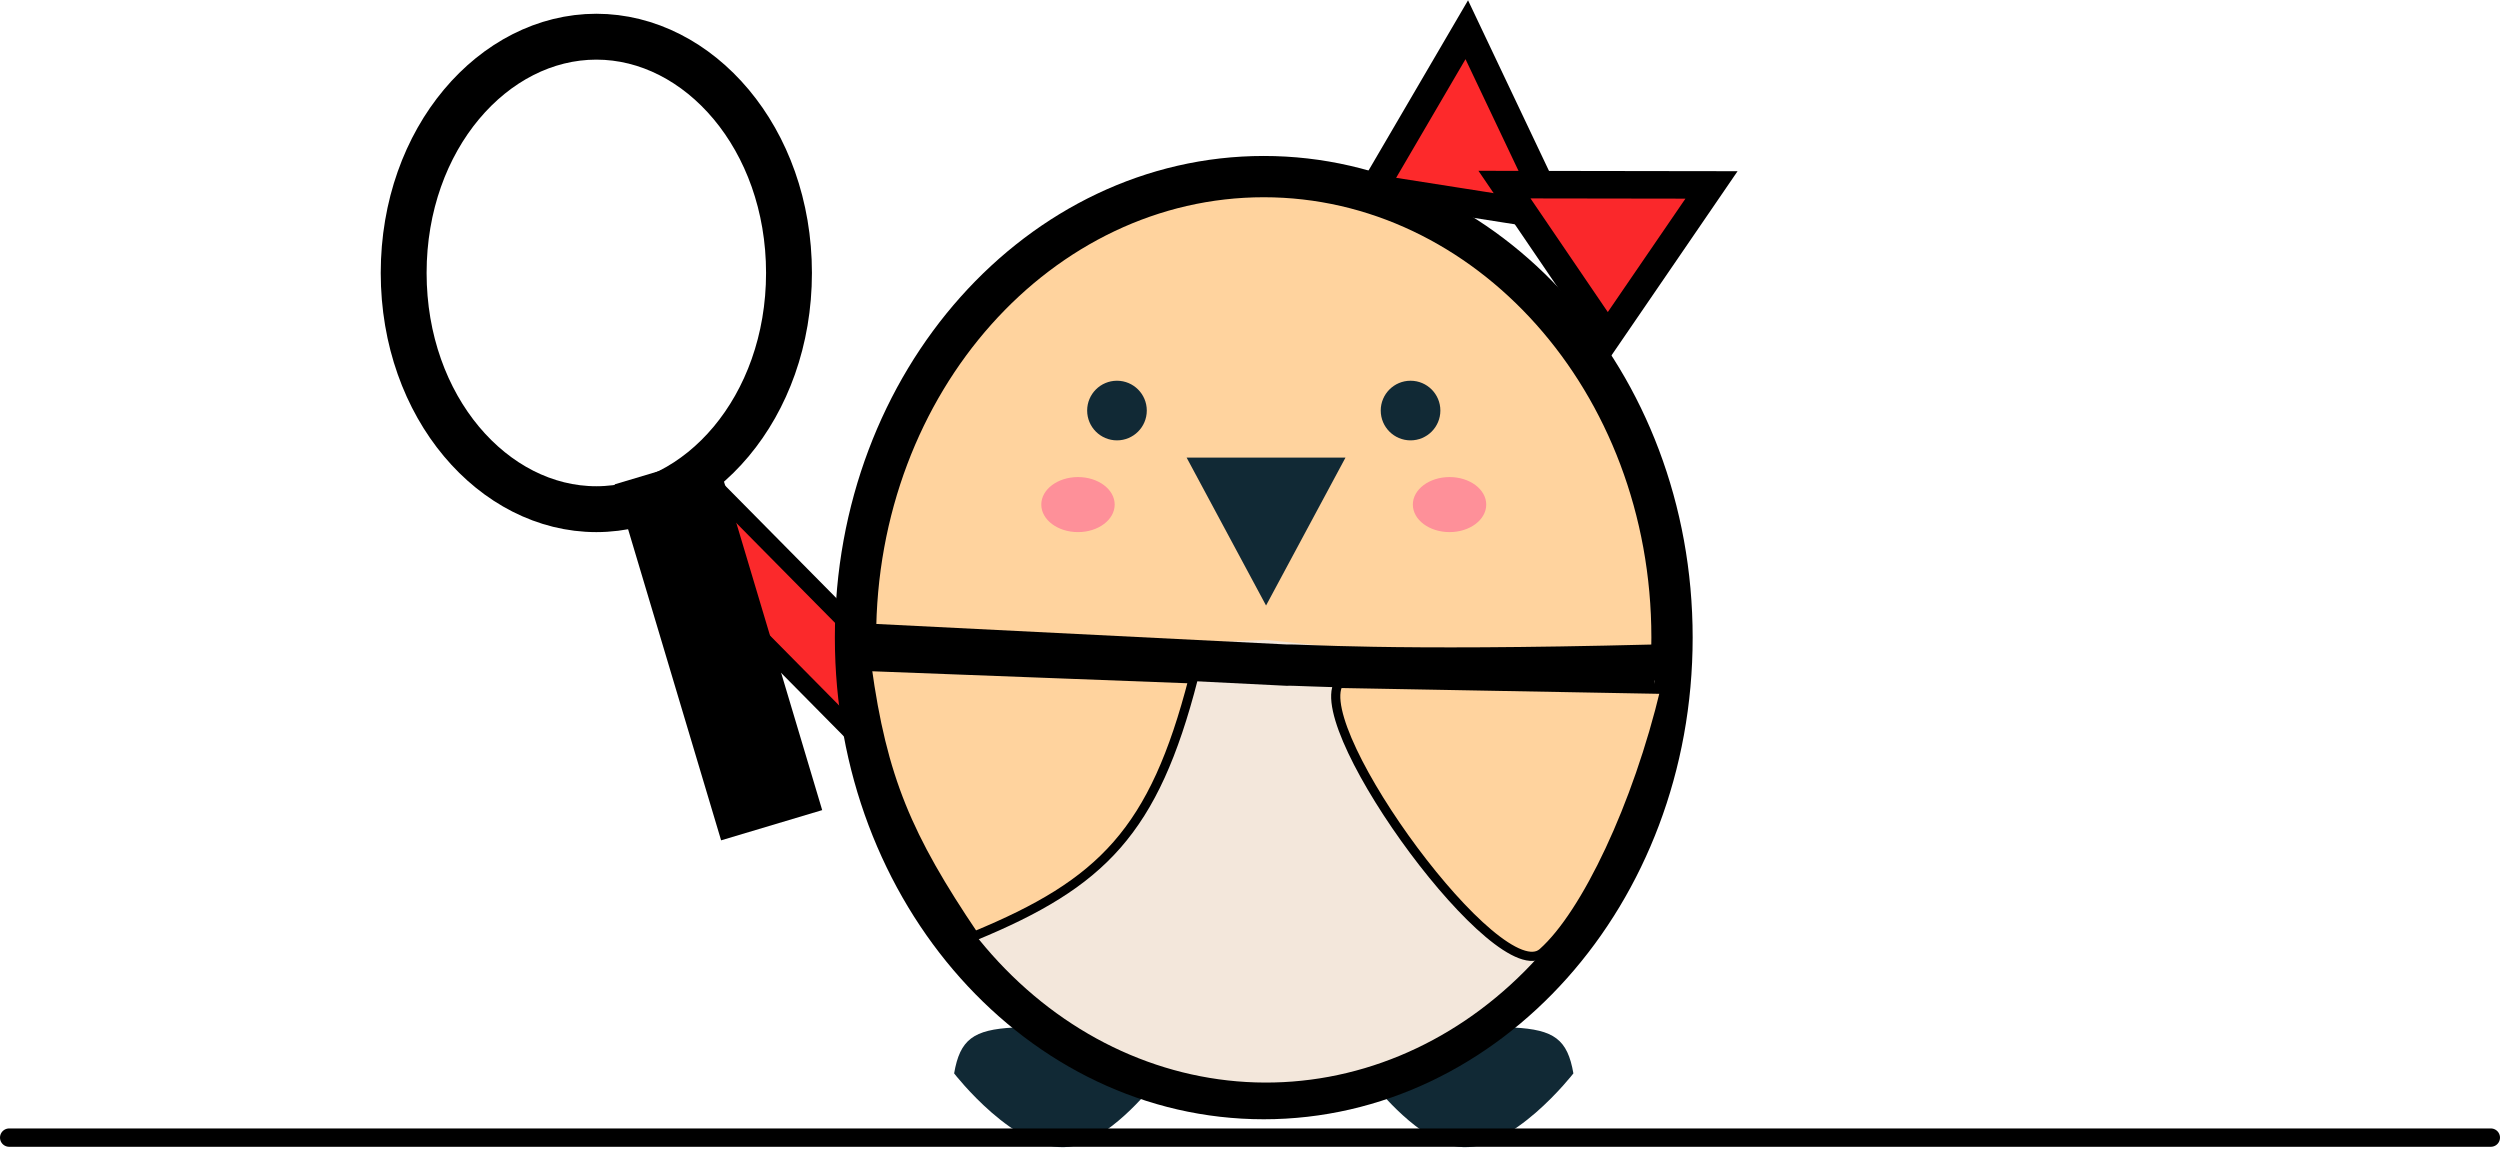<svg width="545" height="251" viewBox="0 0 545 251" fill="none" xmlns="http://www.w3.org/2000/svg">
<rect x="156.225" y="106.828" width="69" height="16.025" transform="rotate(45.332 156.225 106.828)" fill="#FB292B" stroke="black" stroke-width="4"/>
<path d="M233 250C241.602 248.912 251 237 251 237L221 224C212.218 224.471 209.28 226.575 208 234C208 234 221.5 251.455 233 250Z" fill="#112935"/>
<path d="M318 250C309.398 248.912 300 237 300 237L330 224C338.782 224.471 341.72 226.575 343 234C343 234 329.5 251.455 318 250Z" fill="#112935"/>
<path d="M364.5 139C364.5 195.01 324.177 239.5 275.5 239.5C226.823 239.5 186.5 195.01 186.5 139C186.5 82.99 226.823 38.5 275.5 38.5C324.177 38.5 364.5 82.99 364.5 139Z" fill="#FFD39E" stroke="black" stroke-width="9"/>
<path d="M360.64 148.375C358.654 172.78 348.564 195.413 332.417 211.68C316.269 227.947 295.275 236.629 273.695 235.964C252.114 235.3 231.565 225.338 216.219 208.1C200.872 190.863 191.878 167.642 191.061 143.151L276 139.5L360.64 148.375Z" fill="#F3E7DB"/>
<path d="M276 132L258.679 99.75H293.321L276 132Z" fill="#112935"/>
<circle cx="307.5" cy="89.5" r="6.5" fill="#112935"/>
<circle cx="243.5" cy="89.5" r="6.5" fill="#112935"/>
<ellipse cx="235" cy="110" rx="8" ry="6" fill="#FE9099"/>
<ellipse cx="316" cy="110" rx="8" ry="6" fill="#FE9099"/>
<path d="M360.5 145C301.5 146.5 283.167 144.833 280.5 145L190.5 140.5" stroke="black" stroke-width="9"/>
<path d="M260.124 147.997C251.562 181.207 240.291 192.557 212.41 204.068C197.788 182.418 192.35 169.624 189 145.293L260.124 147.997Z" fill="#FFD39E" stroke="black" stroke-width="2"/>
<path d="M291.829 148.98C285.57 159.461 326.907 216.01 336.317 207.643C345.727 199.275 356.95 175.654 362.993 150.277L291.829 148.98Z" fill="#FFD39E" stroke="black" stroke-width="2"/>
<rect x="134" y="105.588" width="23" height="81" transform="rotate(-16.645 134 105.588)" fill="black"/>
<path d="M172 59.5C172 88.844 152.374 111 130 111C107.626 111 88 88.844 88 59.5C88 30.156 107.626 8 130 8C152.374 8 172 30.156 172 59.5Z" stroke="black" stroke-width="10"/>
<line x1="2" y1="248" x2="543" y2="248" stroke="black" stroke-width="4" stroke-linecap="round"/>
<path d="M301.769 37.25L299.55 41.045L303.894 41.727L333.494 46.375L339.104 47.256L336.669 42.125L322.191 11.611L319.757 6.48L316.891 11.383L301.769 37.25Z" fill="#FD292B" stroke="black" stroke-width="6"/>
<path d="M352.976 69.724L350.492 73.352L348.019 69.716L331.169 44.941L327.975 40.245L333.654 40.254L367.429 40.305L373.108 40.313L369.9 44.999L352.976 69.724Z" fill="#FA282B" stroke="black" stroke-width="6"/>
</svg>
